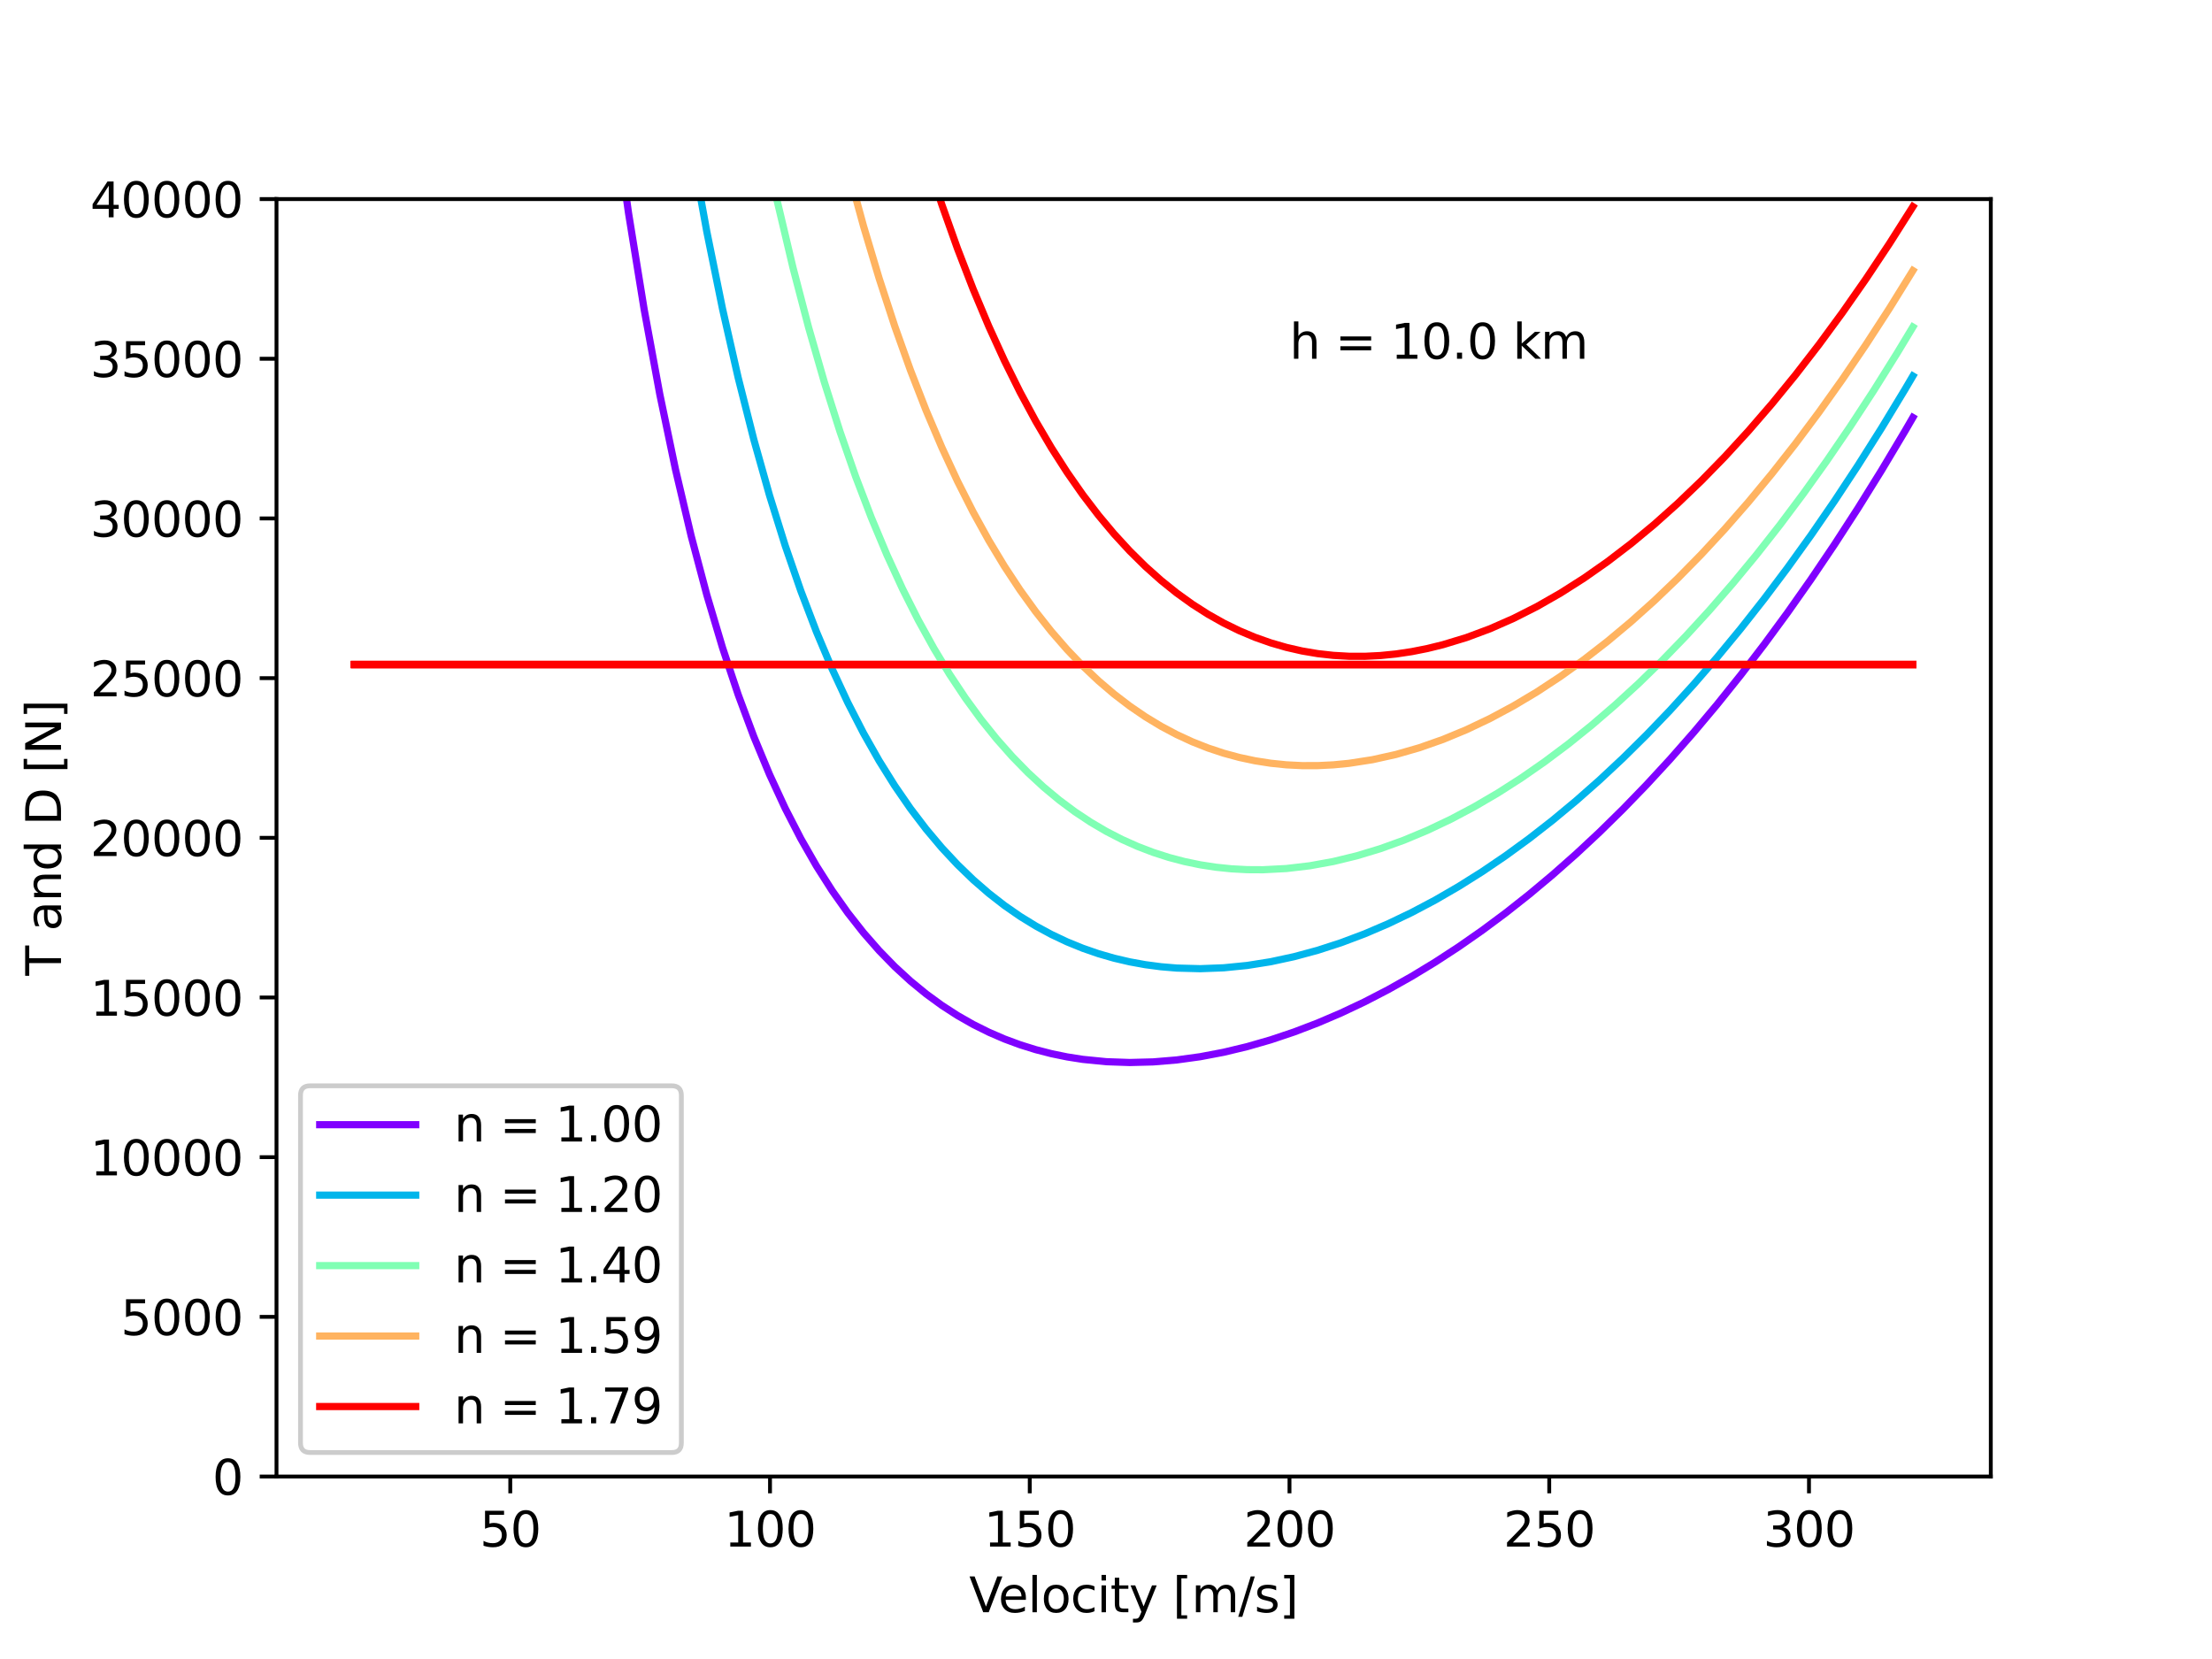 <?xml version="1.0" encoding="utf-8" standalone="no"?>
<!DOCTYPE svg PUBLIC "-//W3C//DTD SVG 1.1//EN"
  "http://www.w3.org/Graphics/SVG/1.1/DTD/svg11.dtd">
<svg height="345.6pt" version="1.1" viewBox="0 0 460.8 345.6" width="460.8pt" xmlns="http://www.w3.org/2000/svg" xmlns:xlink="http://www.w3.org/1999/xlink">
 <defs>
  <style type="text/css">*{stroke-linecap:butt;stroke-linejoin:round;}</style>
 </defs>
 <g id="figure_1">
  <g id="patch_1">
   <path d="M 0 345.6 
L 460.8 345.6 
L 460.8 0 
L 0 0 
z
" style="fill:#ffffff;"/>
  </g>
  <g id="axes_1">
   <g id="patch_2">
    <path d="M 57.6 307.584 
L 414.72 307.584 
L 414.72 41.472 
L 57.6 41.472 
z
" style="fill:#ffffff;"/>
   </g>
   <g id="matplotlib.axis_1">
    <g id="xtick_1">
     <g id="line2d_1">
      <defs>
       <path d="M 0 0 
L 0 3.5 
" id="mc88f4ede43" style="stroke:#000000;stroke-width:0.8;"/>
      </defs>
      <g>
       <use style="stroke:#000000;stroke-width:0.8;" x="106.298" xlink:href="#mc88f4ede43" y="307.584"/>
      </g>
     </g>
     <g id="text_1">
      <!-- 50 -->
      <g transform="translate(99.936 322.182)scale(0.1 -0.1)">
       <defs>
        <path d="M 691 4666 
L 3169 4666 
L 3169 4134 
L 1269 4134 
L 1269 2991 
Q 1406 3038 1543 3061 
Q 1681 3084 1819 3084 
Q 2600 3084 3056 2656 
Q 3513 2228 3513 1497 
Q 3513 744 3044 326 
Q 2575 -91 1722 -91 
Q 1428 -91 1123 -41 
Q 819 9 494 109 
L 494 744 
Q 775 591 1075 516 
Q 1375 441 1709 441 
Q 2250 441 2565 725 
Q 2881 1009 2881 1497 
Q 2881 1984 2565 2268 
Q 2250 2553 1709 2553 
Q 1456 2553 1204 2497 
Q 953 2441 691 2322 
L 691 4666 
z
" id="DejaVuSans-35" transform="scale(0.016)"/>
        <path d="M 2034 4250 
Q 1547 4250 1301 3770 
Q 1056 3291 1056 2328 
Q 1056 1369 1301 889 
Q 1547 409 2034 409 
Q 2525 409 2770 889 
Q 3016 1369 3016 2328 
Q 3016 3291 2770 3770 
Q 2525 4250 2034 4250 
z
M 2034 4750 
Q 2819 4750 3233 4129 
Q 3647 3509 3647 2328 
Q 3647 1150 3233 529 
Q 2819 -91 2034 -91 
Q 1250 -91 836 529 
Q 422 1150 422 2328 
Q 422 3509 836 4129 
Q 1250 4750 2034 4750 
z
" id="DejaVuSans-30" transform="scale(0.016)"/>
       </defs>
       <use xlink:href="#DejaVuSans-35"/>
       <use x="63.623" xlink:href="#DejaVuSans-30"/>
      </g>
     </g>
    </g>
    <g id="xtick_2">
     <g id="line2d_2">
      <g>
       <use style="stroke:#000000;stroke-width:0.8;" x="160.407" xlink:href="#mc88f4ede43" y="307.584"/>
      </g>
     </g>
     <g id="text_2">
      <!-- 100 -->
      <g transform="translate(150.864 322.182)scale(0.1 -0.1)">
       <defs>
        <path d="M 794 531 
L 1825 531 
L 1825 4091 
L 703 3866 
L 703 4441 
L 1819 4666 
L 2450 4666 
L 2450 531 
L 3481 531 
L 3481 0 
L 794 0 
L 794 531 
z
" id="DejaVuSans-31" transform="scale(0.016)"/>
       </defs>
       <use xlink:href="#DejaVuSans-31"/>
       <use x="63.623" xlink:href="#DejaVuSans-30"/>
       <use x="127.246" xlink:href="#DejaVuSans-30"/>
      </g>
     </g>
    </g>
    <g id="xtick_3">
     <g id="line2d_3">
      <g>
       <use style="stroke:#000000;stroke-width:0.8;" x="214.516" xlink:href="#mc88f4ede43" y="307.584"/>
      </g>
     </g>
     <g id="text_3">
      <!-- 150 -->
      <g transform="translate(204.973 322.182)scale(0.1 -0.1)">
       <use xlink:href="#DejaVuSans-31"/>
       <use x="63.623" xlink:href="#DejaVuSans-35"/>
       <use x="127.246" xlink:href="#DejaVuSans-30"/>
      </g>
     </g>
    </g>
    <g id="xtick_4">
     <g id="line2d_4">
      <g>
       <use style="stroke:#000000;stroke-width:0.8;" x="268.625" xlink:href="#mc88f4ede43" y="307.584"/>
      </g>
     </g>
     <g id="text_4">
      <!-- 200 -->
      <g transform="translate(259.082 322.182)scale(0.1 -0.1)">
       <defs>
        <path d="M 1228 531 
L 3431 531 
L 3431 0 
L 469 0 
L 469 531 
Q 828 903 1448 1529 
Q 2069 2156 2228 2338 
Q 2531 2678 2651 2914 
Q 2772 3150 2772 3378 
Q 2772 3750 2511 3984 
Q 2250 4219 1831 4219 
Q 1534 4219 1204 4116 
Q 875 4013 500 3803 
L 500 4441 
Q 881 4594 1212 4672 
Q 1544 4750 1819 4750 
Q 2544 4750 2975 4387 
Q 3406 4025 3406 3419 
Q 3406 3131 3298 2873 
Q 3191 2616 2906 2266 
Q 2828 2175 2409 1742 
Q 1991 1309 1228 531 
z
" id="DejaVuSans-32" transform="scale(0.016)"/>
       </defs>
       <use xlink:href="#DejaVuSans-32"/>
       <use x="63.623" xlink:href="#DejaVuSans-30"/>
       <use x="127.246" xlink:href="#DejaVuSans-30"/>
      </g>
     </g>
    </g>
    <g id="xtick_5">
     <g id="line2d_5">
      <g>
       <use style="stroke:#000000;stroke-width:0.8;" x="322.735" xlink:href="#mc88f4ede43" y="307.584"/>
      </g>
     </g>
     <g id="text_5">
      <!-- 250 -->
      <g transform="translate(313.191 322.182)scale(0.1 -0.1)">
       <use xlink:href="#DejaVuSans-32"/>
       <use x="63.623" xlink:href="#DejaVuSans-35"/>
       <use x="127.246" xlink:href="#DejaVuSans-30"/>
      </g>
     </g>
    </g>
    <g id="xtick_6">
     <g id="line2d_6">
      <g>
       <use style="stroke:#000000;stroke-width:0.8;" x="376.844" xlink:href="#mc88f4ede43" y="307.584"/>
      </g>
     </g>
     <g id="text_6">
      <!-- 300 -->
      <g transform="translate(367.3 322.182)scale(0.1 -0.1)">
       <defs>
        <path d="M 2597 2516 
Q 3050 2419 3304 2112 
Q 3559 1806 3559 1356 
Q 3559 666 3084 287 
Q 2609 -91 1734 -91 
Q 1441 -91 1130 -33 
Q 819 25 488 141 
L 488 750 
Q 750 597 1062 519 
Q 1375 441 1716 441 
Q 2309 441 2620 675 
Q 2931 909 2931 1356 
Q 2931 1769 2642 2001 
Q 2353 2234 1838 2234 
L 1294 2234 
L 1294 2753 
L 1863 2753 
Q 2328 2753 2575 2939 
Q 2822 3125 2822 3475 
Q 2822 3834 2567 4026 
Q 2313 4219 1838 4219 
Q 1578 4219 1281 4162 
Q 984 4106 628 3988 
L 628 4550 
Q 988 4650 1302 4700 
Q 1616 4750 1894 4750 
Q 2613 4750 3031 4423 
Q 3450 4097 3450 3541 
Q 3450 3153 3228 2886 
Q 3006 2619 2597 2516 
z
" id="DejaVuSans-33" transform="scale(0.016)"/>
       </defs>
       <use xlink:href="#DejaVuSans-33"/>
       <use x="63.623" xlink:href="#DejaVuSans-30"/>
       <use x="127.246" xlink:href="#DejaVuSans-30"/>
      </g>
     </g>
    </g>
    <g id="text_7">
     <!-- Velocity [m/s] -->
     <g transform="translate(201.894 335.861)scale(0.1 -0.1)">
      <defs>
       <path d="M 1831 0 
L 50 4666 
L 709 4666 
L 2188 738 
L 3669 4666 
L 4325 4666 
L 2547 0 
L 1831 0 
z
" id="DejaVuSans-56" transform="scale(0.016)"/>
       <path d="M 3597 1894 
L 3597 1613 
L 953 1613 
Q 991 1019 1311 708 
Q 1631 397 2203 397 
Q 2534 397 2845 478 
Q 3156 559 3463 722 
L 3463 178 
Q 3153 47 2828 -22 
Q 2503 -91 2169 -91 
Q 1331 -91 842 396 
Q 353 884 353 1716 
Q 353 2575 817 3079 
Q 1281 3584 2069 3584 
Q 2775 3584 3186 3129 
Q 3597 2675 3597 1894 
z
M 3022 2063 
Q 3016 2534 2758 2815 
Q 2500 3097 2075 3097 
Q 1594 3097 1305 2825 
Q 1016 2553 972 2059 
L 3022 2063 
z
" id="DejaVuSans-65" transform="scale(0.016)"/>
       <path d="M 603 4863 
L 1178 4863 
L 1178 0 
L 603 0 
L 603 4863 
z
" id="DejaVuSans-6c" transform="scale(0.016)"/>
       <path d="M 1959 3097 
Q 1497 3097 1228 2736 
Q 959 2375 959 1747 
Q 959 1119 1226 758 
Q 1494 397 1959 397 
Q 2419 397 2687 759 
Q 2956 1122 2956 1747 
Q 2956 2369 2687 2733 
Q 2419 3097 1959 3097 
z
M 1959 3584 
Q 2709 3584 3137 3096 
Q 3566 2609 3566 1747 
Q 3566 888 3137 398 
Q 2709 -91 1959 -91 
Q 1206 -91 779 398 
Q 353 888 353 1747 
Q 353 2609 779 3096 
Q 1206 3584 1959 3584 
z
" id="DejaVuSans-6f" transform="scale(0.016)"/>
       <path d="M 3122 3366 
L 3122 2828 
Q 2878 2963 2633 3030 
Q 2388 3097 2138 3097 
Q 1578 3097 1268 2742 
Q 959 2388 959 1747 
Q 959 1106 1268 751 
Q 1578 397 2138 397 
Q 2388 397 2633 464 
Q 2878 531 3122 666 
L 3122 134 
Q 2881 22 2623 -34 
Q 2366 -91 2075 -91 
Q 1284 -91 818 406 
Q 353 903 353 1747 
Q 353 2603 823 3093 
Q 1294 3584 2113 3584 
Q 2378 3584 2631 3529 
Q 2884 3475 3122 3366 
z
" id="DejaVuSans-63" transform="scale(0.016)"/>
       <path d="M 603 3500 
L 1178 3500 
L 1178 0 
L 603 0 
L 603 3500 
z
M 603 4863 
L 1178 4863 
L 1178 4134 
L 603 4134 
L 603 4863 
z
" id="DejaVuSans-69" transform="scale(0.016)"/>
       <path d="M 1172 4494 
L 1172 3500 
L 2356 3500 
L 2356 3053 
L 1172 3053 
L 1172 1153 
Q 1172 725 1289 603 
Q 1406 481 1766 481 
L 2356 481 
L 2356 0 
L 1766 0 
Q 1100 0 847 248 
Q 594 497 594 1153 
L 594 3053 
L 172 3053 
L 172 3500 
L 594 3500 
L 594 4494 
L 1172 4494 
z
" id="DejaVuSans-74" transform="scale(0.016)"/>
       <path d="M 2059 -325 
Q 1816 -950 1584 -1140 
Q 1353 -1331 966 -1331 
L 506 -1331 
L 506 -850 
L 844 -850 
Q 1081 -850 1212 -737 
Q 1344 -625 1503 -206 
L 1606 56 
L 191 3500 
L 800 3500 
L 1894 763 
L 2988 3500 
L 3597 3500 
L 2059 -325 
z
" id="DejaVuSans-79" transform="scale(0.016)"/>
       <path id="DejaVuSans-20" transform="scale(0.016)"/>
       <path d="M 550 4863 
L 1875 4863 
L 1875 4416 
L 1125 4416 
L 1125 -397 
L 1875 -397 
L 1875 -844 
L 550 -844 
L 550 4863 
z
" id="DejaVuSans-5b" transform="scale(0.016)"/>
       <path d="M 3328 2828 
Q 3544 3216 3844 3400 
Q 4144 3584 4550 3584 
Q 5097 3584 5394 3201 
Q 5691 2819 5691 2113 
L 5691 0 
L 5113 0 
L 5113 2094 
Q 5113 2597 4934 2840 
Q 4756 3084 4391 3084 
Q 3944 3084 3684 2787 
Q 3425 2491 3425 1978 
L 3425 0 
L 2847 0 
L 2847 2094 
Q 2847 2600 2669 2842 
Q 2491 3084 2119 3084 
Q 1678 3084 1418 2786 
Q 1159 2488 1159 1978 
L 1159 0 
L 581 0 
L 581 3500 
L 1159 3500 
L 1159 2956 
Q 1356 3278 1631 3431 
Q 1906 3584 2284 3584 
Q 2666 3584 2933 3390 
Q 3200 3197 3328 2828 
z
" id="DejaVuSans-6d" transform="scale(0.016)"/>
       <path d="M 1625 4666 
L 2156 4666 
L 531 -594 
L 0 -594 
L 1625 4666 
z
" id="DejaVuSans-2f" transform="scale(0.016)"/>
       <path d="M 2834 3397 
L 2834 2853 
Q 2591 2978 2328 3040 
Q 2066 3103 1784 3103 
Q 1356 3103 1142 2972 
Q 928 2841 928 2578 
Q 928 2378 1081 2264 
Q 1234 2150 1697 2047 
L 1894 2003 
Q 2506 1872 2764 1633 
Q 3022 1394 3022 966 
Q 3022 478 2636 193 
Q 2250 -91 1575 -91 
Q 1294 -91 989 -36 
Q 684 19 347 128 
L 347 722 
Q 666 556 975 473 
Q 1284 391 1588 391 
Q 1994 391 2212 530 
Q 2431 669 2431 922 
Q 2431 1156 2273 1281 
Q 2116 1406 1581 1522 
L 1381 1569 
Q 847 1681 609 1914 
Q 372 2147 372 2553 
Q 372 3047 722 3315 
Q 1072 3584 1716 3584 
Q 2034 3584 2315 3537 
Q 2597 3491 2834 3397 
z
" id="DejaVuSans-73" transform="scale(0.016)"/>
       <path d="M 1947 4863 
L 1947 -844 
L 622 -844 
L 622 -397 
L 1369 -397 
L 1369 4416 
L 622 4416 
L 622 4863 
L 1947 4863 
z
" id="DejaVuSans-5d" transform="scale(0.016)"/>
      </defs>
      <use xlink:href="#DejaVuSans-56"/>
      <use x="60.658" xlink:href="#DejaVuSans-65"/>
      <use x="122.182" xlink:href="#DejaVuSans-6c"/>
      <use x="149.965" xlink:href="#DejaVuSans-6f"/>
      <use x="211.146" xlink:href="#DejaVuSans-63"/>
      <use x="266.127" xlink:href="#DejaVuSans-69"/>
      <use x="293.91" xlink:href="#DejaVuSans-74"/>
      <use x="333.119" xlink:href="#DejaVuSans-79"/>
      <use x="392.299" xlink:href="#DejaVuSans-20"/>
      <use x="424.086" xlink:href="#DejaVuSans-5b"/>
      <use x="463.1" xlink:href="#DejaVuSans-6d"/>
      <use x="560.512" xlink:href="#DejaVuSans-2f"/>
      <use x="594.203" xlink:href="#DejaVuSans-73"/>
      <use x="646.303" xlink:href="#DejaVuSans-5d"/>
     </g>
    </g>
   </g>
   <g id="matplotlib.axis_2">
    <g id="ytick_1">
     <g id="line2d_7">
      <defs>
       <path d="M 0 0 
L -3.5 0 
" id="m73d3bee567" style="stroke:#000000;stroke-width:0.8;"/>
      </defs>
      <g>
       <use style="stroke:#000000;stroke-width:0.8;" x="57.6" xlink:href="#m73d3bee567" y="307.584"/>
      </g>
     </g>
     <g id="text_8">
      <!-- 0 -->
      <g transform="translate(44.237 311.383)scale(0.1 -0.1)">
       <use xlink:href="#DejaVuSans-30"/>
      </g>
     </g>
    </g>
    <g id="ytick_2">
     <g id="line2d_8">
      <g>
       <use style="stroke:#000000;stroke-width:0.8;" x="57.6" xlink:href="#m73d3bee567" y="274.32"/>
      </g>
     </g>
     <g id="text_9">
      <!-- 5000 -->
      <g transform="translate(25.15 278.119)scale(0.1 -0.1)">
       <use xlink:href="#DejaVuSans-35"/>
       <use x="63.623" xlink:href="#DejaVuSans-30"/>
       <use x="127.246" xlink:href="#DejaVuSans-30"/>
       <use x="190.869" xlink:href="#DejaVuSans-30"/>
      </g>
     </g>
    </g>
    <g id="ytick_3">
     <g id="line2d_9">
      <g>
       <use style="stroke:#000000;stroke-width:0.8;" x="57.6" xlink:href="#m73d3bee567" y="241.056"/>
      </g>
     </g>
     <g id="text_10">
      <!-- 10000 -->
      <g transform="translate(18.788 244.855)scale(0.1 -0.1)">
       <use xlink:href="#DejaVuSans-31"/>
       <use x="63.623" xlink:href="#DejaVuSans-30"/>
       <use x="127.246" xlink:href="#DejaVuSans-30"/>
       <use x="190.869" xlink:href="#DejaVuSans-30"/>
       <use x="254.492" xlink:href="#DejaVuSans-30"/>
      </g>
     </g>
    </g>
    <g id="ytick_4">
     <g id="line2d_10">
      <g>
       <use style="stroke:#000000;stroke-width:0.8;" x="57.6" xlink:href="#m73d3bee567" y="207.792"/>
      </g>
     </g>
     <g id="text_11">
      <!-- 15000 -->
      <g transform="translate(18.788 211.591)scale(0.1 -0.1)">
       <use xlink:href="#DejaVuSans-31"/>
       <use x="63.623" xlink:href="#DejaVuSans-35"/>
       <use x="127.246" xlink:href="#DejaVuSans-30"/>
       <use x="190.869" xlink:href="#DejaVuSans-30"/>
       <use x="254.492" xlink:href="#DejaVuSans-30"/>
      </g>
     </g>
    </g>
    <g id="ytick_5">
     <g id="line2d_11">
      <g>
       <use style="stroke:#000000;stroke-width:0.8;" x="57.6" xlink:href="#m73d3bee567" y="174.528"/>
      </g>
     </g>
     <g id="text_12">
      <!-- 20000 -->
      <g transform="translate(18.788 178.327)scale(0.1 -0.1)">
       <use xlink:href="#DejaVuSans-32"/>
       <use x="63.623" xlink:href="#DejaVuSans-30"/>
       <use x="127.246" xlink:href="#DejaVuSans-30"/>
       <use x="190.869" xlink:href="#DejaVuSans-30"/>
       <use x="254.492" xlink:href="#DejaVuSans-30"/>
      </g>
     </g>
    </g>
    <g id="ytick_6">
     <g id="line2d_12">
      <g>
       <use style="stroke:#000000;stroke-width:0.8;" x="57.6" xlink:href="#m73d3bee567" y="141.264"/>
      </g>
     </g>
     <g id="text_13">
      <!-- 25000 -->
      <g transform="translate(18.788 145.063)scale(0.1 -0.1)">
       <use xlink:href="#DejaVuSans-32"/>
       <use x="63.623" xlink:href="#DejaVuSans-35"/>
       <use x="127.246" xlink:href="#DejaVuSans-30"/>
       <use x="190.869" xlink:href="#DejaVuSans-30"/>
       <use x="254.492" xlink:href="#DejaVuSans-30"/>
      </g>
     </g>
    </g>
    <g id="ytick_7">
     <g id="line2d_13">
      <g>
       <use style="stroke:#000000;stroke-width:0.8;" x="57.6" xlink:href="#m73d3bee567" y="108"/>
      </g>
     </g>
     <g id="text_14">
      <!-- 30000 -->
      <g transform="translate(18.788 111.799)scale(0.1 -0.1)">
       <use xlink:href="#DejaVuSans-33"/>
       <use x="63.623" xlink:href="#DejaVuSans-30"/>
       <use x="127.246" xlink:href="#DejaVuSans-30"/>
       <use x="190.869" xlink:href="#DejaVuSans-30"/>
       <use x="254.492" xlink:href="#DejaVuSans-30"/>
      </g>
     </g>
    </g>
    <g id="ytick_8">
     <g id="line2d_14">
      <g>
       <use style="stroke:#000000;stroke-width:0.8;" x="57.6" xlink:href="#m73d3bee567" y="74.736"/>
      </g>
     </g>
     <g id="text_15">
      <!-- 35000 -->
      <g transform="translate(18.788 78.535)scale(0.1 -0.1)">
       <use xlink:href="#DejaVuSans-33"/>
       <use x="63.623" xlink:href="#DejaVuSans-35"/>
       <use x="127.246" xlink:href="#DejaVuSans-30"/>
       <use x="190.869" xlink:href="#DejaVuSans-30"/>
       <use x="254.492" xlink:href="#DejaVuSans-30"/>
      </g>
     </g>
    </g>
    <g id="ytick_9">
     <g id="line2d_15">
      <g>
       <use style="stroke:#000000;stroke-width:0.8;" x="57.6" xlink:href="#m73d3bee567" y="41.472"/>
      </g>
     </g>
     <g id="text_16">
      <!-- 40000 -->
      <g transform="translate(18.788 45.271)scale(0.1 -0.1)">
       <defs>
        <path d="M 2419 4116 
L 825 1625 
L 2419 1625 
L 2419 4116 
z
M 2253 4666 
L 3047 4666 
L 3047 1625 
L 3713 1625 
L 3713 1100 
L 3047 1100 
L 3047 0 
L 2419 0 
L 2419 1100 
L 313 1100 
L 313 1709 
L 2253 4666 
z
" id="DejaVuSans-34" transform="scale(0.016)"/>
       </defs>
       <use xlink:href="#DejaVuSans-34"/>
       <use x="63.623" xlink:href="#DejaVuSans-30"/>
       <use x="127.246" xlink:href="#DejaVuSans-30"/>
       <use x="190.869" xlink:href="#DejaVuSans-30"/>
       <use x="254.492" xlink:href="#DejaVuSans-30"/>
      </g>
     </g>
    </g>
    <g id="text_17">
     <!-- T and D [N] -->
     <g transform="translate(12.708 203.248)rotate(-90)scale(0.1 -0.1)">
      <defs>
       <path d="M -19 4666 
L 3928 4666 
L 3928 4134 
L 2272 4134 
L 2272 0 
L 1638 0 
L 1638 4134 
L -19 4134 
L -19 4666 
z
" id="DejaVuSans-54" transform="scale(0.016)"/>
       <path d="M 2194 1759 
Q 1497 1759 1228 1600 
Q 959 1441 959 1056 
Q 959 750 1161 570 
Q 1363 391 1709 391 
Q 2188 391 2477 730 
Q 2766 1069 2766 1631 
L 2766 1759 
L 2194 1759 
z
M 3341 1997 
L 3341 0 
L 2766 0 
L 2766 531 
Q 2569 213 2275 61 
Q 1981 -91 1556 -91 
Q 1019 -91 701 211 
Q 384 513 384 1019 
Q 384 1609 779 1909 
Q 1175 2209 1959 2209 
L 2766 2209 
L 2766 2266 
Q 2766 2663 2505 2880 
Q 2244 3097 1772 3097 
Q 1472 3097 1187 3025 
Q 903 2953 641 2809 
L 641 3341 
Q 956 3463 1253 3523 
Q 1550 3584 1831 3584 
Q 2591 3584 2966 3190 
Q 3341 2797 3341 1997 
z
" id="DejaVuSans-61" transform="scale(0.016)"/>
       <path d="M 3513 2113 
L 3513 0 
L 2938 0 
L 2938 2094 
Q 2938 2591 2744 2837 
Q 2550 3084 2163 3084 
Q 1697 3084 1428 2787 
Q 1159 2491 1159 1978 
L 1159 0 
L 581 0 
L 581 3500 
L 1159 3500 
L 1159 2956 
Q 1366 3272 1645 3428 
Q 1925 3584 2291 3584 
Q 2894 3584 3203 3211 
Q 3513 2838 3513 2113 
z
" id="DejaVuSans-6e" transform="scale(0.016)"/>
       <path d="M 2906 2969 
L 2906 4863 
L 3481 4863 
L 3481 0 
L 2906 0 
L 2906 525 
Q 2725 213 2448 61 
Q 2172 -91 1784 -91 
Q 1150 -91 751 415 
Q 353 922 353 1747 
Q 353 2572 751 3078 
Q 1150 3584 1784 3584 
Q 2172 3584 2448 3432 
Q 2725 3281 2906 2969 
z
M 947 1747 
Q 947 1113 1208 752 
Q 1469 391 1925 391 
Q 2381 391 2643 752 
Q 2906 1113 2906 1747 
Q 2906 2381 2643 2742 
Q 2381 3103 1925 3103 
Q 1469 3103 1208 2742 
Q 947 2381 947 1747 
z
" id="DejaVuSans-64" transform="scale(0.016)"/>
       <path d="M 1259 4147 
L 1259 519 
L 2022 519 
Q 2988 519 3436 956 
Q 3884 1394 3884 2338 
Q 3884 3275 3436 3711 
Q 2988 4147 2022 4147 
L 1259 4147 
z
M 628 4666 
L 1925 4666 
Q 3281 4666 3915 4102 
Q 4550 3538 4550 2338 
Q 4550 1131 3912 565 
Q 3275 0 1925 0 
L 628 0 
L 628 4666 
z
" id="DejaVuSans-44" transform="scale(0.016)"/>
       <path d="M 628 4666 
L 1478 4666 
L 3547 763 
L 3547 4666 
L 4159 4666 
L 4159 0 
L 3309 0 
L 1241 3903 
L 1241 0 
L 628 0 
L 628 4666 
z
" id="DejaVuSans-4e" transform="scale(0.016)"/>
      </defs>
      <use xlink:href="#DejaVuSans-54"/>
      <use x="61.084" xlink:href="#DejaVuSans-20"/>
      <use x="92.871" xlink:href="#DejaVuSans-61"/>
      <use x="154.15" xlink:href="#DejaVuSans-6e"/>
      <use x="217.529" xlink:href="#DejaVuSans-64"/>
      <use x="281.006" xlink:href="#DejaVuSans-20"/>
      <use x="312.793" xlink:href="#DejaVuSans-44"/>
      <use x="389.795" xlink:href="#DejaVuSans-20"/>
      <use x="421.582" xlink:href="#DejaVuSans-5b"/>
      <use x="460.596" xlink:href="#DejaVuSans-4e"/>
      <use x="535.4" xlink:href="#DejaVuSans-5d"/>
     </g>
    </g>
   </g>
   <g id="line2d_16">
    <path clip-path="url(#p3255906669)" d="M 73.833 138.43 
L 398.487 138.43 
L 398.487 138.43 
" style="fill:none;stroke:#ff0000;stroke-linecap:square;stroke-width:1.5;"/>
   </g>
   <g id="line2d_17">
    <path clip-path="url(#p3255906669)" d="M 124.881 -1 
L 127.67 21.401 
L 130.933 44.377 
L 134.196 64.496 
L 137.458 82.19 
L 140.721 97.811 
L 143.984 111.651 
L 147.247 123.949 
L 150.51 134.908 
L 153.773 144.697 
L 157.036 153.459 
L 160.299 161.314 
L 163.561 168.366 
L 166.824 174.705 
L 170.087 180.406 
L 173.35 185.535 
L 176.613 190.149 
L 179.876 194.299 
L 183.139 198.028 
L 186.401 201.374 
L 189.664 204.37 
L 192.927 207.046 
L 196.19 209.428 
L 199.453 211.539 
L 202.716 213.399 
L 205.979 215.026 
L 209.241 216.436 
L 212.504 217.643 
L 215.767 218.661 
L 219.03 219.501 
L 222.293 220.172 
L 225.556 220.684 
L 230.45 221.171 
L 235.344 221.34 
L 240.239 221.213 
L 245.133 220.806 
L 250.027 220.132 
L 254.921 219.203 
L 259.816 218.029 
L 264.71 216.617 
L 269.604 214.974 
L 274.499 213.104 
L 279.393 211.01 
L 284.287 208.696 
L 289.181 206.161 
L 294.076 203.408 
L 298.97 200.436 
L 303.864 197.244 
L 308.759 193.83 
L 313.653 190.192 
L 318.547 186.327 
L 323.441 182.232 
L 328.336 177.903 
L 333.23 173.337 
L 338.124 168.528 
L 343.019 163.471 
L 347.913 158.162 
L 352.807 152.595 
L 357.702 146.763 
L 362.596 140.661 
L 367.49 134.281 
L 372.384 127.618 
L 377.279 120.663 
L 382.173 113.41 
L 387.067 105.85 
L 391.962 97.976 
L 396.856 89.781 
L 398.487 86.976 
L 398.487 86.976 
" style="fill:none;stroke:#8000ff;stroke-linecap:square;stroke-width:1.5;"/>
   </g>
   <g id="line2d_18">
    <path clip-path="url(#p3255906669)" d="M 73.833 138.43 
L 398.487 138.43 
L 398.487 138.43 
" style="fill:none;stroke:#ff0000;stroke-linecap:square;stroke-width:1.5;"/>
   </g>
   <g id="line2d_19">
    <path clip-path="url(#p3255906669)" d="M 139.062 -1 
L 140.721 10.205 
L 143.984 30.349 
L 147.247 48.291 
L 150.51 64.319 
L 153.773 78.678 
L 157.036 91.572 
L 160.299 103.176 
L 163.561 113.637 
L 166.824 123.085 
L 170.087 131.628 
L 173.35 139.362 
L 176.613 146.369 
L 179.876 152.721 
L 183.139 158.48 
L 186.401 163.702 
L 189.664 168.435 
L 192.927 172.721 
L 196.19 176.598 
L 199.453 180.099 
L 202.716 183.254 
L 205.979 186.09 
L 209.241 188.629 
L 212.504 190.893 
L 215.767 192.899 
L 219.03 194.666 
L 222.293 196.208 
L 225.556 197.538 
L 228.819 198.668 
L 232.081 199.609 
L 235.344 200.371 
L 238.607 200.963 
L 241.87 201.392 
L 245.133 201.665 
L 250.027 201.796 
L 254.921 201.61 
L 259.816 201.122 
L 264.71 200.344 
L 269.604 199.288 
L 274.499 197.963 
L 279.393 196.376 
L 284.287 194.533 
L 289.181 192.438 
L 294.076 190.094 
L 298.97 187.505 
L 303.864 184.67 
L 308.759 181.591 
L 313.653 178.266 
L 318.547 174.695 
L 323.441 170.877 
L 328.336 166.808 
L 333.23 162.485 
L 338.124 157.906 
L 343.019 153.066 
L 347.913 147.962 
L 352.807 142.587 
L 357.702 136.937 
L 362.596 131.007 
L 367.49 124.79 
L 372.384 118.28 
L 377.279 111.471 
L 382.173 104.355 
L 387.067 96.927 
L 391.962 89.177 
L 396.856 81.099 
L 398.487 78.332 
L 398.487 78.332 
" style="fill:none;stroke:#00b5eb;stroke-linecap:square;stroke-width:1.5;"/>
   </g>
   <g id="line2d_20">
    <path clip-path="url(#p3255906669)" d="M 73.833 138.43 
L 398.487 138.43 
L 398.487 138.43 
" style="fill:none;stroke:#ff0000;stroke-linecap:square;stroke-width:1.5;"/>
   </g>
   <g id="line2d_21">
    <path clip-path="url(#p3255906669)" d="M 153.475 -1 
L 155.404 9.872 
L 158.667 26.744 
L 161.93 41.978 
L 165.193 55.759 
L 168.456 68.25 
L 171.719 79.588 
L 174.981 89.895 
L 178.244 99.274 
L 181.507 107.817 
L 184.77 115.604 
L 188.033 122.706 
L 191.296 129.183 
L 194.559 135.091 
L 197.821 140.478 
L 201.084 145.387 
L 204.347 149.856 
L 207.61 153.919 
L 210.873 157.606 
L 214.136 160.945 
L 217.399 163.96 
L 220.661 166.673 
L 223.924 169.103 
L 227.187 171.267 
L 230.45 173.183 
L 233.713 174.864 
L 236.976 176.323 
L 240.239 177.571 
L 243.501 178.62 
L 246.764 179.478 
L 250.027 180.155 
L 253.29 180.657 
L 256.553 180.992 
L 259.816 181.166 
L 263.079 181.184 
L 267.973 180.931 
L 272.867 180.355 
L 277.761 179.467 
L 282.656 178.278 
L 287.55 176.797 
L 292.444 175.031 
L 297.339 172.985 
L 302.233 170.663 
L 307.127 168.069 
L 312.021 165.205 
L 316.916 162.071 
L 321.81 158.668 
L 326.704 154.996 
L 331.599 151.052 
L 336.493 146.836 
L 341.387 142.344 
L 346.282 137.574 
L 351.176 132.521 
L 356.07 127.183 
L 360.964 121.553 
L 365.859 115.628 
L 370.753 109.402 
L 375.647 102.868 
L 380.542 96.022 
L 385.436 88.855 
L 390.33 81.363 
L 395.224 73.537 
L 398.487 68.131 
L 398.487 68.131 
" style="fill:none;stroke:#80ffb4;stroke-linecap:square;stroke-width:1.5;"/>
   </g>
   <g id="line2d_22">
    <path clip-path="url(#p3255906669)" d="M 73.833 138.43 
L 398.487 138.43 
L 398.487 138.43 
" style="fill:none;stroke:#ff0000;stroke-linecap:square;stroke-width:1.5;"/>
   </g>
   <g id="line2d_23">
    <path clip-path="url(#p3255906669)" d="M 168.256 -1 
L 170.087 7.686 
L 173.35 22.039 
L 176.613 35.125 
L 179.876 47.071 
L 183.139 57.989 
L 186.401 67.978 
L 189.664 77.123 
L 192.927 85.5 
L 196.19 93.176 
L 199.453 100.211 
L 202.716 106.658 
L 205.979 112.565 
L 209.241 117.972 
L 212.504 122.919 
L 215.767 127.438 
L 219.03 131.561 
L 222.293 135.314 
L 225.556 138.723 
L 228.819 141.808 
L 232.081 144.591 
L 235.344 147.088 
L 238.607 149.318 
L 241.87 151.293 
L 245.133 153.028 
L 248.396 154.535 
L 251.659 155.825 
L 254.921 156.907 
L 258.184 157.791 
L 261.447 158.484 
L 264.71 158.995 
L 267.973 159.329 
L 271.236 159.493 
L 274.499 159.492 
L 277.761 159.331 
L 281.024 159.014 
L 285.919 158.256 
L 290.813 157.168 
L 295.707 155.759 
L 300.601 154.038 
L 305.496 152.01 
L 310.39 149.682 
L 315.284 147.055 
L 320.179 144.134 
L 325.073 140.92 
L 329.967 137.413 
L 334.862 133.613 
L 339.756 129.52 
L 344.65 125.132 
L 349.544 120.446 
L 354.439 115.461 
L 359.333 110.172 
L 364.227 104.575 
L 369.122 98.667 
L 374.016 92.442 
L 378.91 85.895 
L 383.804 79.021 
L 388.699 71.813 
L 393.593 64.265 
L 398.487 56.37 
L 398.487 56.37 
" style="fill:none;stroke:#ffb360;stroke-linecap:square;stroke-width:1.5;"/>
   </g>
   <g id="line2d_24">
    <path clip-path="url(#p3255906669)" d="M 73.833 138.43 
L 398.487 138.43 
L 398.487 138.43 
" style="fill:none;stroke:#ff0000;stroke-linecap:square;stroke-width:1.5;"/>
   </g>
   <g id="line2d_25">
    <path clip-path="url(#p3255906669)" d="M 183.623 -1 
L 186.401 9.926 
L 189.664 21.747 
L 192.927 32.605 
L 196.19 42.585 
L 199.453 51.763 
L 202.716 60.207 
L 205.979 67.975 
L 209.241 75.122 
L 212.504 81.696 
L 215.767 87.74 
L 219.03 93.291 
L 222.293 98.386 
L 225.556 103.054 
L 228.819 107.326 
L 232.081 111.225 
L 235.344 114.775 
L 238.607 117.998 
L 241.87 120.911 
L 245.133 123.533 
L 248.396 125.878 
L 251.659 127.962 
L 254.921 129.797 
L 258.184 131.394 
L 261.447 132.765 
L 264.71 133.918 
L 267.973 134.863 
L 271.236 135.609 
L 274.499 136.161 
L 277.761 136.526 
L 281.024 136.712 
L 284.287 136.722 
L 287.55 136.561 
L 290.813 136.235 
L 294.076 135.747 
L 297.339 135.101 
L 300.601 134.298 
L 305.496 132.81 
L 310.39 130.986 
L 315.284 128.833 
L 320.179 126.355 
L 325.073 123.558 
L 329.967 120.443 
L 334.862 117.012 
L 339.756 113.266 
L 344.65 109.205 
L 349.544 104.828 
L 354.439 100.134 
L 359.333 95.12 
L 364.227 89.783 
L 369.122 84.121 
L 374.016 78.129 
L 378.91 71.803 
L 383.804 65.137 
L 388.699 58.127 
L 393.593 50.767 
L 398.487 43.051 
L 398.487 43.051 
" style="fill:none;stroke:#ff0000;stroke-linecap:square;stroke-width:1.5;"/>
   </g>
   <g id="patch_3">
    <path d="M 57.6 307.584 
L 57.6 41.472 
" style="fill:none;stroke:#000000;stroke-linecap:square;stroke-linejoin:miter;stroke-width:0.8;"/>
   </g>
   <g id="patch_4">
    <path d="M 414.72 307.584 
L 414.72 41.472 
" style="fill:none;stroke:#000000;stroke-linecap:square;stroke-linejoin:miter;stroke-width:0.8;"/>
   </g>
   <g id="patch_5">
    <path d="M 57.6 307.584 
L 414.72 307.584 
" style="fill:none;stroke:#000000;stroke-linecap:square;stroke-linejoin:miter;stroke-width:0.8;"/>
   </g>
   <g id="patch_6">
    <path d="M 57.6 41.472 
L 414.72 41.472 
" style="fill:none;stroke:#000000;stroke-linecap:square;stroke-linejoin:miter;stroke-width:0.8;"/>
   </g>
   <g id="text_18">
    <!-- h = 10.0 km -->
    <g transform="translate(268.625 74.736)scale(0.1 -0.1)">
     <defs>
      <path d="M 3513 2113 
L 3513 0 
L 2938 0 
L 2938 2094 
Q 2938 2591 2744 2837 
Q 2550 3084 2163 3084 
Q 1697 3084 1428 2787 
Q 1159 2491 1159 1978 
L 1159 0 
L 581 0 
L 581 4863 
L 1159 4863 
L 1159 2956 
Q 1366 3272 1645 3428 
Q 1925 3584 2291 3584 
Q 2894 3584 3203 3211 
Q 3513 2838 3513 2113 
z
" id="DejaVuSans-68" transform="scale(0.016)"/>
      <path d="M 678 2906 
L 4684 2906 
L 4684 2381 
L 678 2381 
L 678 2906 
z
M 678 1631 
L 4684 1631 
L 4684 1100 
L 678 1100 
L 678 1631 
z
" id="DejaVuSans-3d" transform="scale(0.016)"/>
      <path d="M 684 794 
L 1344 794 
L 1344 0 
L 684 0 
L 684 794 
z
" id="DejaVuSans-2e" transform="scale(0.016)"/>
      <path d="M 581 4863 
L 1159 4863 
L 1159 1991 
L 2875 3500 
L 3609 3500 
L 1753 1863 
L 3688 0 
L 2938 0 
L 1159 1709 
L 1159 0 
L 581 0 
L 581 4863 
z
" id="DejaVuSans-6b" transform="scale(0.016)"/>
     </defs>
     <use xlink:href="#DejaVuSans-68"/>
     <use x="63.379" xlink:href="#DejaVuSans-20"/>
     <use x="95.166" xlink:href="#DejaVuSans-3d"/>
     <use x="178.955" xlink:href="#DejaVuSans-20"/>
     <use x="210.742" xlink:href="#DejaVuSans-31"/>
     <use x="274.365" xlink:href="#DejaVuSans-30"/>
     <use x="337.988" xlink:href="#DejaVuSans-2e"/>
     <use x="369.775" xlink:href="#DejaVuSans-30"/>
     <use x="433.398" xlink:href="#DejaVuSans-20"/>
     <use x="465.186" xlink:href="#DejaVuSans-6b"/>
     <use x="523.096" xlink:href="#DejaVuSans-6d"/>
    </g>
   </g>
   <g id="legend_1">
    <g id="patch_7">
     <path d="M 64.6 302.584 
L 139.939 302.584 
Q 141.939 302.584 141.939 300.584 
L 141.939 228.193 
Q 141.939 226.193 139.939 226.193 
L 64.6 226.193 
Q 62.6 226.193 62.6 228.193 
L 62.6 300.584 
Q 62.6 302.584 64.6 302.584 
z
" style="fill:#ffffff;stroke:#cccccc;stroke-linejoin:miter;"/>
    </g>
    <g id="line2d_26">
     <path d="M 66.6 234.292 
L 86.6 234.292 
" style="fill:none;stroke:#8000ff;stroke-linecap:square;stroke-width:1.5;"/>
    </g>
    <g id="line2d_27"/>
    <g id="text_19">
     <!-- n = 1.00 -->
     <g transform="translate(94.6 237.792)scale(0.1 -0.1)">
      <use xlink:href="#DejaVuSans-6e"/>
      <use x="63.379" xlink:href="#DejaVuSans-20"/>
      <use x="95.166" xlink:href="#DejaVuSans-3d"/>
      <use x="178.955" xlink:href="#DejaVuSans-20"/>
      <use x="210.742" xlink:href="#DejaVuSans-31"/>
      <use x="274.365" xlink:href="#DejaVuSans-2e"/>
      <use x="306.152" xlink:href="#DejaVuSans-30"/>
      <use x="369.775" xlink:href="#DejaVuSans-30"/>
     </g>
    </g>
    <g id="line2d_28">
     <path d="M 66.6 248.97 
L 86.6 248.97 
" style="fill:none;stroke:#00b5eb;stroke-linecap:square;stroke-width:1.5;"/>
    </g>
    <g id="line2d_29"/>
    <g id="text_20">
     <!-- n = 1.20 -->
     <g transform="translate(94.6 252.47)scale(0.1 -0.1)">
      <use xlink:href="#DejaVuSans-6e"/>
      <use x="63.379" xlink:href="#DejaVuSans-20"/>
      <use x="95.166" xlink:href="#DejaVuSans-3d"/>
      <use x="178.955" xlink:href="#DejaVuSans-20"/>
      <use x="210.742" xlink:href="#DejaVuSans-31"/>
      <use x="274.365" xlink:href="#DejaVuSans-2e"/>
      <use x="306.152" xlink:href="#DejaVuSans-32"/>
      <use x="369.775" xlink:href="#DejaVuSans-30"/>
     </g>
    </g>
    <g id="line2d_30">
     <path d="M 66.6 263.648 
L 86.6 263.648 
" style="fill:none;stroke:#80ffb4;stroke-linecap:square;stroke-width:1.5;"/>
    </g>
    <g id="line2d_31"/>
    <g id="text_21">
     <!-- n = 1.40 -->
     <g transform="translate(94.6 267.148)scale(0.1 -0.1)">
      <use xlink:href="#DejaVuSans-6e"/>
      <use x="63.379" xlink:href="#DejaVuSans-20"/>
      <use x="95.166" xlink:href="#DejaVuSans-3d"/>
      <use x="178.955" xlink:href="#DejaVuSans-20"/>
      <use x="210.742" xlink:href="#DejaVuSans-31"/>
      <use x="274.365" xlink:href="#DejaVuSans-2e"/>
      <use x="306.152" xlink:href="#DejaVuSans-34"/>
      <use x="369.775" xlink:href="#DejaVuSans-30"/>
     </g>
    </g>
    <g id="line2d_32">
     <path d="M 66.6 278.326 
L 86.6 278.326 
" style="fill:none;stroke:#ffb360;stroke-linecap:square;stroke-width:1.5;"/>
    </g>
    <g id="line2d_33"/>
    <g id="text_22">
     <!-- n = 1.59 -->
     <g transform="translate(94.6 281.826)scale(0.1 -0.1)">
      <defs>
       <path d="M 703 97 
L 703 672 
Q 941 559 1184 500 
Q 1428 441 1663 441 
Q 2288 441 2617 861 
Q 2947 1281 2994 2138 
Q 2813 1869 2534 1725 
Q 2256 1581 1919 1581 
Q 1219 1581 811 2004 
Q 403 2428 403 3163 
Q 403 3881 828 4315 
Q 1253 4750 1959 4750 
Q 2769 4750 3195 4129 
Q 3622 3509 3622 2328 
Q 3622 1225 3098 567 
Q 2575 -91 1691 -91 
Q 1453 -91 1209 -44 
Q 966 3 703 97 
z
M 1959 2075 
Q 2384 2075 2632 2365 
Q 2881 2656 2881 3163 
Q 2881 3666 2632 3958 
Q 2384 4250 1959 4250 
Q 1534 4250 1286 3958 
Q 1038 3666 1038 3163 
Q 1038 2656 1286 2365 
Q 1534 2075 1959 2075 
z
" id="DejaVuSans-39" transform="scale(0.016)"/>
      </defs>
      <use xlink:href="#DejaVuSans-6e"/>
      <use x="63.379" xlink:href="#DejaVuSans-20"/>
      <use x="95.166" xlink:href="#DejaVuSans-3d"/>
      <use x="178.955" xlink:href="#DejaVuSans-20"/>
      <use x="210.742" xlink:href="#DejaVuSans-31"/>
      <use x="274.365" xlink:href="#DejaVuSans-2e"/>
      <use x="306.152" xlink:href="#DejaVuSans-35"/>
      <use x="369.775" xlink:href="#DejaVuSans-39"/>
     </g>
    </g>
    <g id="line2d_34">
     <path d="M 66.6 293.004 
L 86.6 293.004 
" style="fill:none;stroke:#ff0000;stroke-linecap:square;stroke-width:1.5;"/>
    </g>
    <g id="line2d_35"/>
    <g id="text_23">
     <!-- n = 1.79 -->
     <g transform="translate(94.6 296.504)scale(0.1 -0.1)">
      <defs>
       <path d="M 525 4666 
L 3525 4666 
L 3525 4397 
L 1831 0 
L 1172 0 
L 2766 4134 
L 525 4134 
L 525 4666 
z
" id="DejaVuSans-37" transform="scale(0.016)"/>
      </defs>
      <use xlink:href="#DejaVuSans-6e"/>
      <use x="63.379" xlink:href="#DejaVuSans-20"/>
      <use x="95.166" xlink:href="#DejaVuSans-3d"/>
      <use x="178.955" xlink:href="#DejaVuSans-20"/>
      <use x="210.742" xlink:href="#DejaVuSans-31"/>
      <use x="274.365" xlink:href="#DejaVuSans-2e"/>
      <use x="306.152" xlink:href="#DejaVuSans-37"/>
      <use x="369.775" xlink:href="#DejaVuSans-39"/>
     </g>
    </g>
   </g>
  </g>
 </g>
 <defs>
  <clipPath id="p3255906669">
   <rect height="266.112" width="357.12" x="57.6" y="41.472"/>
  </clipPath>
 </defs>
</svg>
